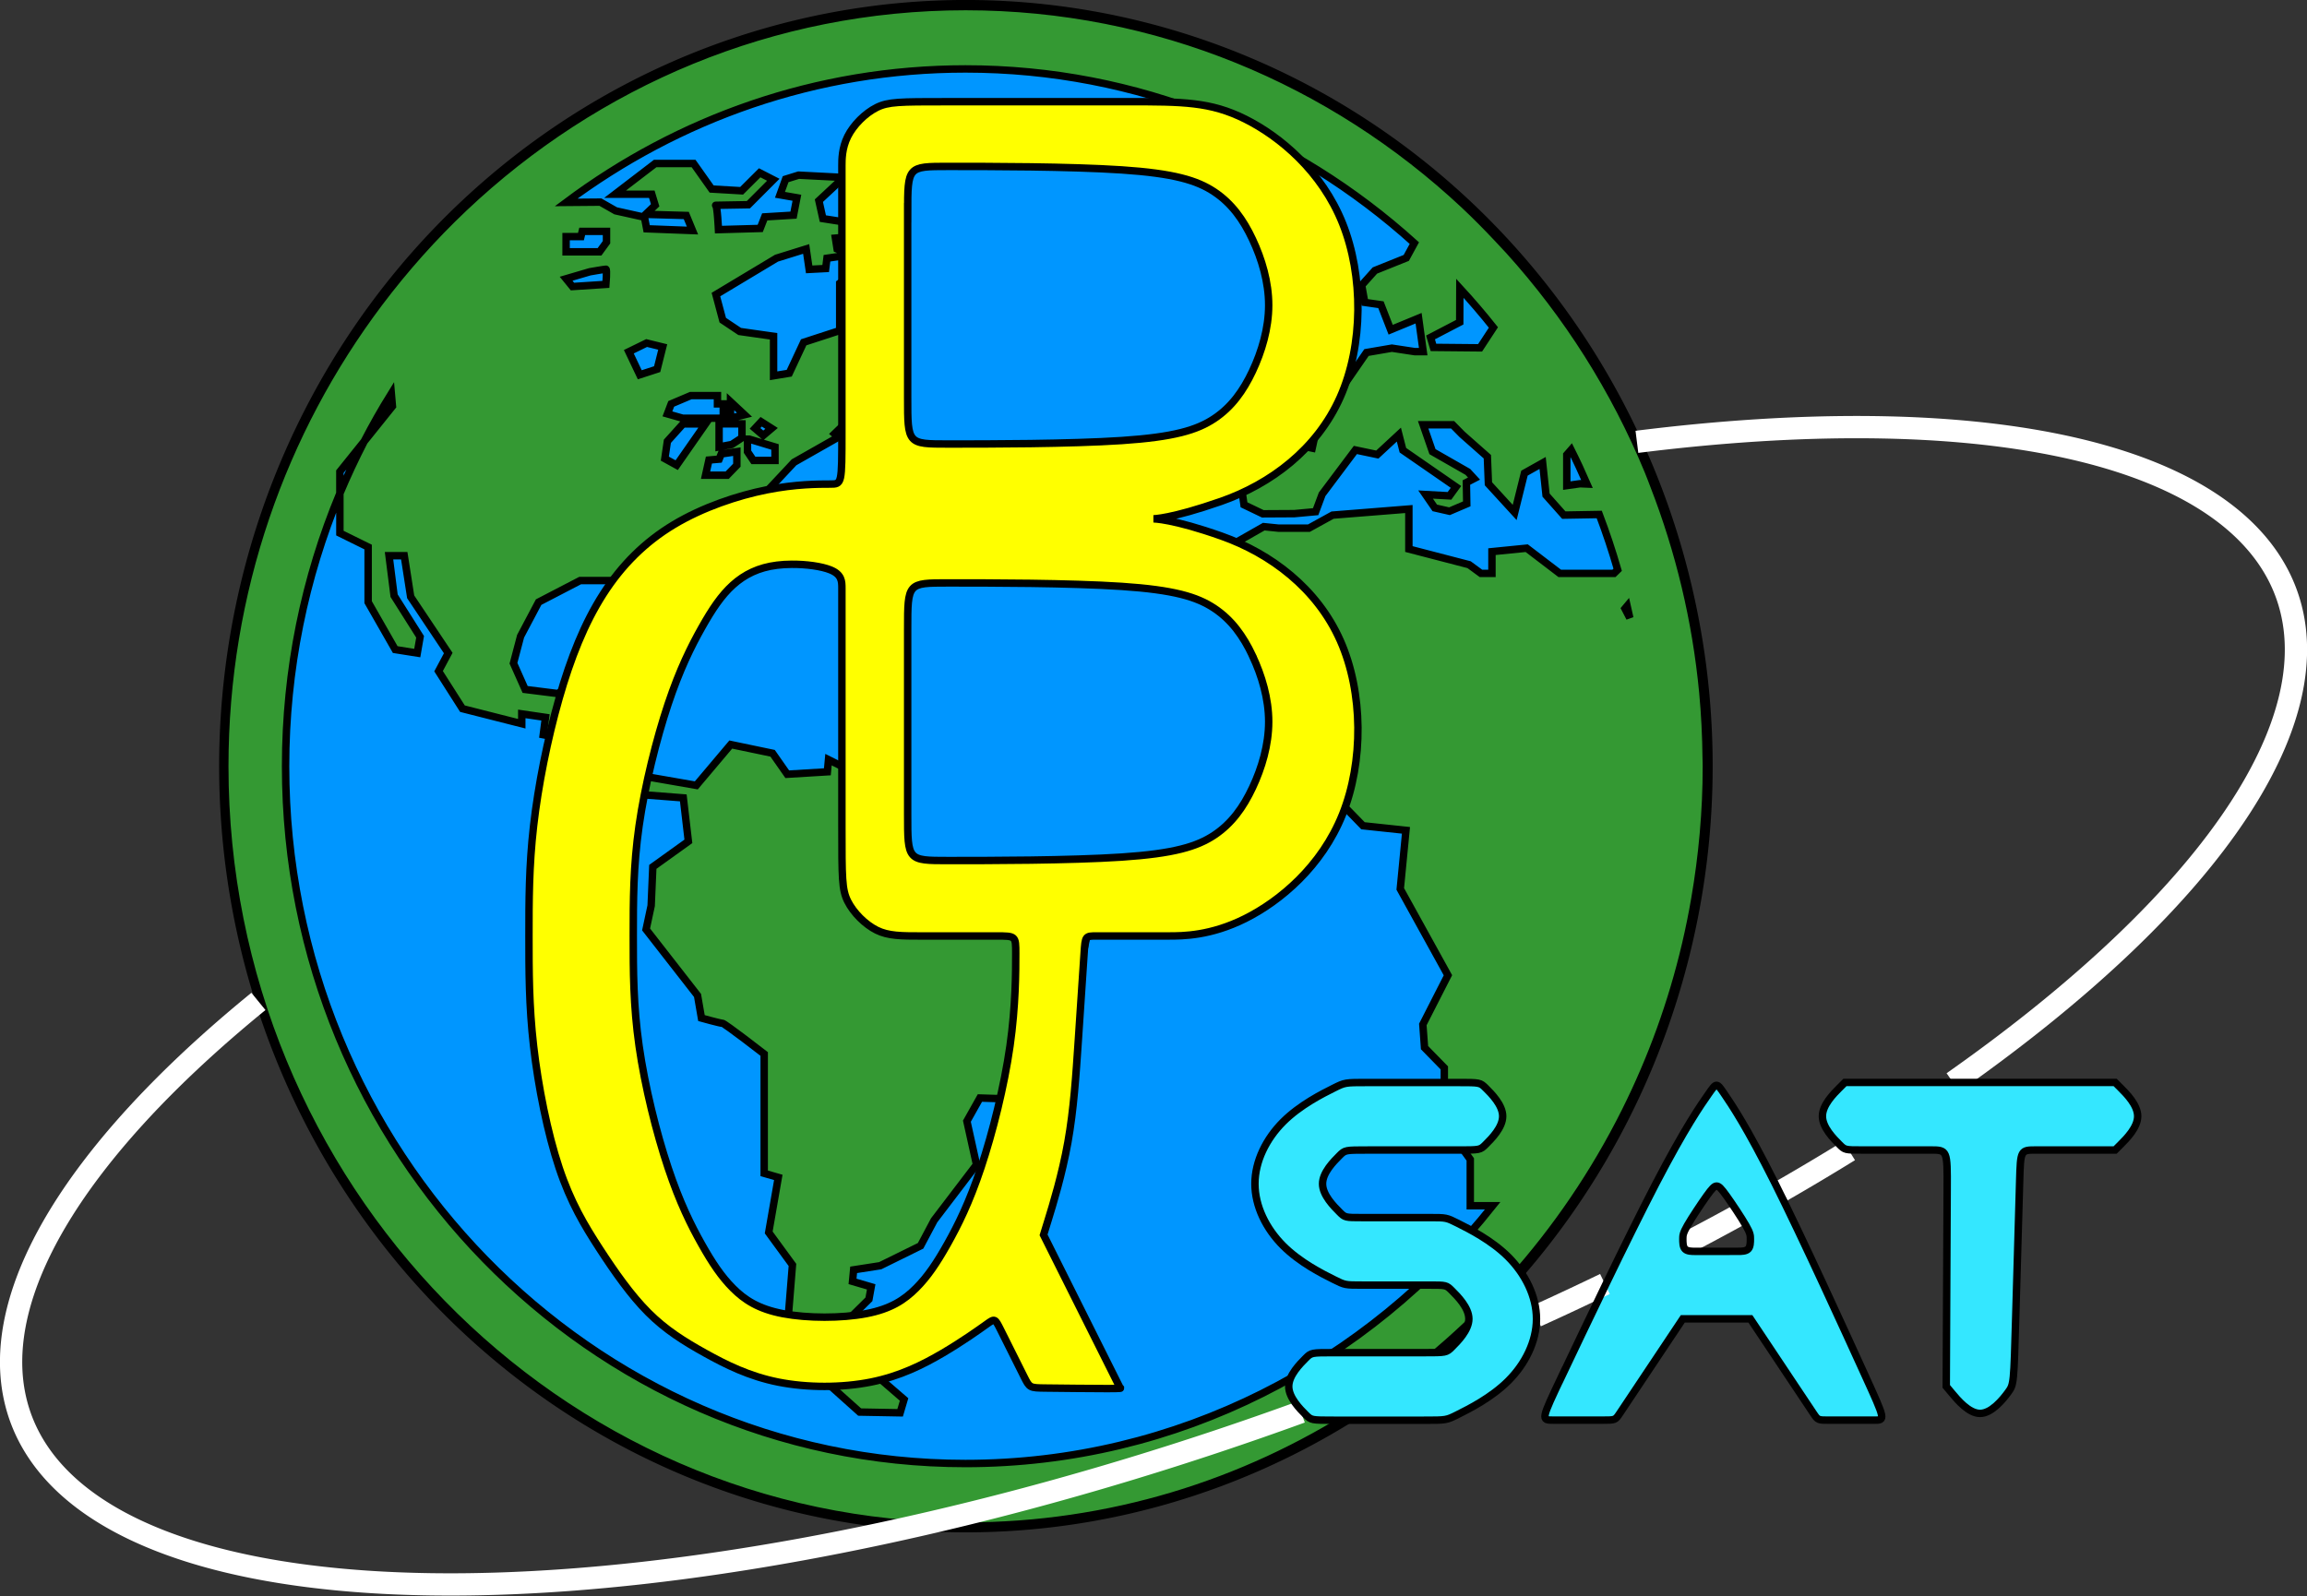 <?xml version="1.0" encoding="UTF-8" standalone="no"?>
<!-- Created with Inkscape (http://www.inkscape.org/) -->

<svg
   width="77.664mm"
   height="53.743mm"
   viewBox="0 0 77.664 53.743"
   version="1.1"
   id="svg3758"
   inkscape:version="1.1.2 (b8e25be833, 2022-02-05)"
   sodipodi:docname="qbbeta3.1.svg"
   inkscape:export-filename="C:\Users\kk7800\Documents\qbbeta2.png"
   inkscape:export-xdpi="96"
   inkscape:export-ydpi="96"
   xmlns:inkscape="http://www.inkscape.org/namespaces/inkscape"
   xmlns:sodipodi="http://sodipodi.sourceforge.net/DTD/sodipodi-0.dtd"
   xmlns="http://www.w3.org/2000/svg"
   xmlns:svg="http://www.w3.org/2000/svg">
  <rect x="0" y="0" width="77.664" height="53.743" fill="#333333" stroke="none"/>
  <sodipodi:namedview
     id="namedview3760"
     pagecolor="#ffffff"
     bordercolor="#666666"
     borderopacity="1.0"
     inkscape:pageshadow="2"
     inkscape:pageopacity="0.0"
     inkscape:pagecheckerboard="0"
     inkscape:document-units="mm"
     showgrid="false"
     showguides="false"
     inkscape:zoom="2.8284271"
     inkscape:cx="87.858018"
     inkscape:cy="144.24978"
     inkscape:window-width="1366"
     inkscape:window-height="705"
     inkscape:window-x="-8"
     inkscape:window-y="-8"
     inkscape:window-maximized="1"
     inkscape:current-layer="layer2"
     fit-margin-top="0"
     fit-margin-left="0"
     fit-margin-right="0"
     fit-margin-bottom="0">
    <inkscape:grid
       type="xygrid"
       id="grid4012"
       originx="-49.428"
       originy="-97.035" />
  </sodipodi:namedview>
  <defs
     id="defs3755">
    <inkscape:path-effect
       effect="bspline"
       id="path-effect2045"
       is_visible="true"
       lpeversion="1"
       weight="33.333"
       steps="2"
       helper_size="0"
       apply_no_weight="true"
       apply_with_weight="true"
       only_selected="false" />
    <inkscape:path-effect
       effect="fill_between_many"
       method="originald"
       linkedpaths="#path16526,0,1|#path17479,0,1"
       id="path-effect1853"
       is_visible="true"
       lpeversion="0"
       join="true"
       close="true"
       autoreverse="true"
       applied="false" />
    <inkscape:path-effect
       effect="bspline"
       id="path-effect1303"
       is_visible="true"
       lpeversion="1"
       weight="33.333"
       steps="2"
       helper_size="0"
       apply_no_weight="true"
       apply_with_weight="true"
       only_selected="false" />
    <inkscape:path-effect
       effect="bspline"
       id="path-effect3766"
       is_visible="true"
       lpeversion="1"
       weight="33.333"
       steps="2"
       helper_size="0"
       apply_no_weight="true"
       apply_with_weight="true"
       only_selected="false" />
    <inkscape:path-effect
       effect="bspline"
       id="path-effect2406"
       is_visible="true"
       lpeversion="1"
       weight="33.333"
       steps="2"
       helper_size="0"
       apply_no_weight="true"
       apply_with_weight="true"
       only_selected="false" />
    <inkscape:path-effect
       effect="bspline"
       id="path-effect113"
       is_visible="true"
       lpeversion="1"
       weight="33.333"
       steps="2"
       helper_size="0"
       apply_no_weight="true"
       apply_with_weight="true"
       only_selected="false" />
    <inkscape:path-effect
       effect="bspline"
       id="path-effect76"
       is_visible="true"
       lpeversion="1"
       weight="33.333"
       steps="2"
       helper_size="0"
       apply_no_weight="true"
       apply_with_weight="true"
       only_selected="false" />
    <inkscape:path-effect
       effect="bspline"
       id="path-effect31982"
       is_visible="true"
       lpeversion="1"
       weight="33.333"
       steps="2"
       helper_size="0"
       apply_no_weight="true"
       apply_with_weight="true"
       only_selected="false" />
    <inkscape:path-effect
       effect="bspline"
       id="path-effect19555"
       is_visible="true"
       lpeversion="1"
       weight="33.333"
       steps="2"
       helper_size="0"
       apply_no_weight="true"
       apply_with_weight="true"
       only_selected="false" />
    <inkscape:path-effect
       effect="bspline"
       id="path-effect17481"
       is_visible="true"
       lpeversion="1"
       weight="33.333"
       steps="2"
       helper_size="0"
       apply_no_weight="true"
       apply_with_weight="true"
       only_selected="false" />
    <inkscape:path-effect
       effect="bspline"
       id="path-effect16528"
       is_visible="true"
       lpeversion="1"
       weight="33.333"
       steps="2"
       helper_size="0"
       apply_no_weight="true"
       apply_with_weight="true"
       only_selected="false" />
    <inkscape:path-effect
       effect="bspline"
       id="path-effect15674"
       is_visible="true"
       lpeversion="1"
       weight="33.333"
       steps="2"
       helper_size="0"
       apply_no_weight="true"
       apply_with_weight="true"
       only_selected="false" />
    <inkscape:path-effect
       effect="bspline"
       id="path-effect12545"
       is_visible="true"
       lpeversion="1"
       weight="33.333"
       steps="2"
       helper_size="0"
       apply_no_weight="true"
       apply_with_weight="true"
       only_selected="false" />
    <inkscape:path-effect
       effect="bspline"
       id="path-effect9764"
       is_visible="true"
       lpeversion="1"
       weight="33.333"
       steps="2"
       helper_size="0"
       apply_no_weight="true"
       apply_with_weight="true"
       only_selected="false" />
    <inkscape:path-effect
       effect="bspline"
       id="path-effect9760"
       is_visible="true"
       lpeversion="1"
       weight="33.333"
       steps="2"
       helper_size="0"
       apply_no_weight="true"
       apply_with_weight="true"
       only_selected="false" />
    <inkscape:path-effect
       effect="bspline"
       id="path-effect5330"
       is_visible="true"
       lpeversion="1"
       weight="33.333"
       steps="2"
       helper_size="0"
       apply_no_weight="true"
       apply_with_weight="true"
       only_selected="false" />
    <inkscape:path-effect
       effect="bspline"
       id="path-effect4544"
       is_visible="true"
       lpeversion="1"
       weight="33.333"
       steps="2"
       helper_size="0"
       apply_no_weight="true"
       apply_with_weight="true"
       only_selected="false" />
    <inkscape:path-effect
       effect="bspline"
       id="path-effect1064"
       is_visible="true"
       lpeversion="1"
       weight="33.333"
       steps="2"
       helper_size="0"
       apply_no_weight="true"
       apply_with_weight="true"
       only_selected="false" />
    <inkscape:path-effect
       effect="bspline"
       id="path-effect47900"
       is_visible="true"
       lpeversion="1"
       weight="33.333"
       steps="2"
       helper_size="0"
       apply_no_weight="true"
       apply_with_weight="true"
       only_selected="false" />
    <inkscape:path-effect
       effect="bspline"
       id="path-effect42650"
       is_visible="true"
       lpeversion="1"
       weight="33.333"
       steps="2"
       helper_size="0"
       apply_no_weight="true"
       apply_with_weight="true"
       only_selected="false" />
    <inkscape:path-effect
       effect="bspline"
       id="path-effect11375"
       is_visible="true"
       lpeversion="1"
       weight="33.333"
       steps="2"
       helper_size="0"
       apply_no_weight="true"
       apply_with_weight="true"
       only_selected="false" />
    <inkscape:path-effect
       effect="bspline"
       id="path-effect6316"
       is_visible="true"
       lpeversion="1"
       weight="33.333"
       steps="2"
       helper_size="0"
       apply_no_weight="true"
       apply_with_weight="true"
       only_selected="false" />
    <inkscape:path-effect
       effect="bspline"
       id="path-effect6020"
       is_visible="true"
       lpeversion="1"
       weight="33.333"
       steps="2"
       helper_size="0"
       apply_no_weight="true"
       apply_with_weight="true"
       only_selected="false" />
    <inkscape:path-effect
       effect="bspline"
       id="path-effect6016"
       is_visible="true"
       lpeversion="1"
       weight="33.333"
       steps="2"
       helper_size="0"
       apply_no_weight="true"
       apply_with_weight="true"
       only_selected="false" />
    <inkscape:path-effect
       effect="bspline"
       id="path-effect5899"
       is_visible="true"
       lpeversion="1"
       weight="33.333"
       steps="2"
       helper_size="0"
       apply_no_weight="true"
       apply_with_weight="true"
       only_selected="false" />
    <inkscape:path-effect
       effect="bspline"
       id="path-effect5231"
       is_visible="true"
       lpeversion="1"
       weight="33.333"
       steps="2"
       helper_size="0"
       apply_no_weight="true"
       apply_with_weight="true"
       only_selected="false" />
    <inkscape:path-effect
       effect="bspline"
       id="path-effect5034"
       is_visible="true"
       lpeversion="1"
       weight="33.333"
       steps="2"
       helper_size="0"
       apply_no_weight="true"
       apply_with_weight="true"
       only_selected="false" />
    <inkscape:path-effect
       effect="fill_between_many"
       method="originald"
       linkedpaths="#path16526,0,1|#path17479,0,1"
       id="path-effect1149"
       is_visible="true"
       lpeversion="0"
       join="true"
       close="true"
       autoreverse="true"
       applied="false" />
    <inkscape:path-effect
       effect="fill_between_many"
       method="originald"
       linkedpaths="#path16526,0,1|#path17479,0,1"
       id="path-effect1267"
       is_visible="true"
       lpeversion="0"
       join="true"
       close="true"
       autoreverse="true"
       applied="false" />
    <inkscape:path-effect
       effect="fill_between_many"
       method="originald"
       linkedpaths="#path16526,0,1|#path17479,0,1"
       id="path-effect1689"
       is_visible="true"
       lpeversion="0"
       join="true"
       close="true"
       autoreverse="true"
       applied="false" />
    <inkscape:path-effect
       effect="fill_between_many"
       method="originald"
       linkedpaths="#path16526,0,1|#path17479,0,1"
       id="path-effect1845"
       is_visible="true"
       lpeversion="0"
       join="true"
       close="true"
       autoreverse="true"
       applied="false" />
  </defs>
  <g
     inkscape:groupmode="layer"
     id="layer4"
     inkscape:label="Layer 4"
     style="display:inline"
     transform="translate(-49.428,-97.035)">
    <path
       style="display:inline;fill:#0096ff;fill-opacity:1;stroke:#000000;stroke-width:0.25;stroke-miterlimit:4;stroke-dasharray:none"
       id="path955"
       sodipodi:type="arc"
       sodipodi:cx="81.94529"
       sodipodi:cy="122.83469"
       sodipodi:rx="25.014"
       sodipodi:ry="25.675409"
       sodipodi:start="1.02907"
       sodipodi:end="0.72746122"
       sodipodi:arc-type="arc"
       d="m 94.843,144.834 a 25.014,25.675 0 0 1 -33.298,-7.141 25.014,25.675 0 0 1 4.429,-34.619 25.014,25.675 0 0 1 33.965,1.925 25.014,25.675 0 0 1 0.688,34.909"
       sodipodi:open="true"
       inkscape:export-filename="C:\Users\kk7800\Documents\path5897.png"
       inkscape:export-xdpi="96"
       inkscape:export-ydpi="96" />
  </g>
  <g
     inkscape:groupmode="layer"
     id="layer2"
     inkscape:label="Layer 2"
     style="display:inline"
     transform="translate(-49.428,-97.035)">
    <path
       d="m 106.867,122.574 c -0.008,-0.748 -0.044,-1.491 -0.113,-2.222 -0.231,-2.438 -0.799,-4.775 -1.65,-6.966 -0.064,-0.163 -0.122,-0.328 -0.19,-0.489 -1.135,-2.75 -2.728,-5.253 -4.677,-7.413 -0.128,-0.141 -0.259,-0.28 -0.389,-0.417 -0.368,-0.392 -0.747,-0.776 -1.139,-1.143 -4.433,-4.141 -10.321,-6.668 -16.775,-6.668 -6.509,0 -12.439,2.573 -16.884,6.777 -1.036,0.98 -1.988,2.049 -2.852,3.194 -3.258,4.323 -5.203,9.738 -5.203,15.613 0,14.108 11.188,25.584 24.94,25.584 9.673,0 18.071,-5.682 22.205,-13.962 0.884,-1.77 1.573,-3.657 2.036,-5.634 0.118,-0.502 0.22,-1.006 0.308,-1.516 0.251,-1.453 0.389,-2.947 0.389,-4.472 0.002,-0.088 -0.004,-0.176 -0.006,-0.264 z m -4.694,-10.225 0.145,-0.166 c 0.19,0.378 0.367,0.762 0.536,1.151 l -0.236,-0.01 -0.445,0.063 z m -3.604,-4.464 0.004,-1.143 c 0.392,0.426 0.769,0.865 1.13,1.32 l -0.449,0.686 -1.57,-0.015 -0.098,-0.336 z m -30.084,-2.84 v -0.043 h 0.5 l 0.043,-0.176 h 0.818 v 0.366 l -0.235,0.322 h -1.126 z m 0.798,1.142 c 0,0 0.5,-0.087 0.543,-0.087 0.043,0 0,0.511 0,0.511 l -1.126,0.073 -0.214,-0.263 z m 34.478,10.156 h -1.825 l -1.112,-0.849 -1.17,0.117 v 0.732 h -0.37 l -0.4,-0.293 -2.027,-0.527 v -1.347 l -2.569,0.205 -0.796,0.439 h -1.02 l -0.5,-0.051 -1.238,0.705 v 1.327 l -2.531,1.873 0.21,0.8 h 0.513 l -0.134,0.762 -0.361,0.136 -0.02,1.991 2.187,2.555 h 0.952 l 0.057,-0.156 h 1.711 l 0.493,-0.468 h 0.97 l 0.532,0.547 1.446,0.154 -0.192,1.973 1.605,2.907 -0.845,1.657 0.057,0.781 0.666,0.681 v 1.877 l 0.874,1.206 v 1.559 h 0.755 c -4.202,5.292 -10.596,8.681 -17.751,8.681 -12.619,0.002 -22.886,-10.532 -22.886,-23.478 0,-3.259 0.652,-6.365 1.827,-9.189 v -0.732 l 0.819,-1.02 c 0.284,-0.55 0.589,-1.087 0.914,-1.61 l 0.037,0.426 -0.95,1.184 c -0.294,0.57 -0.569,1.153 -0.819,1.752 v 1.336 l 0.951,0.469 v 1.857 l 0.912,1.596 0.742,0.117 0.095,-0.547 -0.875,-1.385 -0.171,-1.346 h 0.513 l 0.216,1.385 1.265,1.893 -0.326,0.611 0.804,1.262 1.997,0.507 v -0.331 l 0.799,0.117 -0.076,0.585 0.628,0.118 0.969,0.271 1.369,1.601 1.749,0.136 0.171,1.464 -1.197,0.859 -0.056,1.307 -0.171,0.8 1.732,2.223 0.132,0.762 c 0,0 0.628,0.175 0.705,0.175 0.076,0 1.407,1.034 1.407,1.034 v 4.019 l 0.475,0.137 -0.323,1.854 0.799,1.093 -0.148,1.837 1.056,1.904 1.355,1.214 1.362,0.025 0.133,-0.449 -1.001,-0.865 0.057,-0.429 0.18,-0.526 0.038,-0.537 -0.677,-0.021 -0.342,-0.44 0.562,-0.555 0.076,-0.419 -0.628,-0.184 0.037,-0.389 0.894,-0.139 1.36,-0.67 0.456,-0.859 1.427,-1.873 -0.324,-1.465 0.438,-0.78 1.312,0.041 0.883,-0.718 0.285,-2.826 0.98,-1.276 0.171,-0.82 -0.893,-0.294 -0.59,-0.992 -2.016,-0.021 -1.598,-0.625 -0.076,-1.169 -0.533,-0.957 -1.445,-0.022 -0.835,-1.345 -0.742,-0.371 -0.038,0.41 -1.35,0.082 -0.494,-0.706 -1.408,-0.294 -1.16,1.375 -1.826,-0.318 -0.132,-2.111 -1.332,-0.234 0.534,-1.035 -0.153,-0.595 -1.751,1.201 -1.102,-0.138 -0.393,-0.883 0.24,-0.91 0.607,-1.148 1.398,-0.726 2.7,-9.8e-4 -0.007,0.845 0.97,0.463 -0.077,-1.444 0.7,-0.722 1.411,-0.951 0.096,-0.669 1.407,-1.503 1.497,-0.85 -0.132,-0.112 1.013,-0.979 0.371,0.101 0.17,0.219 0.385,-0.438 0.094,-0.043 -0.422,-0.061 -0.428,-0.146 v -0.421 l 0.227,-0.19 h 0.5 l 0.229,0.103 0.198,0.41 0.242,-0.038 v -0.036 l 0.07,0.024 0.702,-0.11 0.1,-0.351 0.4,0.103 V 110.17 l -0.371,0.262 h 0.001 l 0.054,0.418 1.271,0.402 c 0,0 0.001,0.005 0.003,0.016 l 0.292,-0.025 0.019,-0.565 -1.007,-0.47 -0.057,-0.271 0.836,-0.293 0.037,-0.821 -0.874,-0.546 -0.057,-1.384 -1.198,0.604 h -0.437 l 0.115,-1.053 -1.631,-0.395 -0.675,0.523 v 1.595 l -1.213,0.395 -0.486,1.04 -0.527,0.087 v -1.33 l -1.141,-0.162 -0.57,-0.381 -0.23,-0.862 2.04,-1.225 0.998,-0.311 0.101,0.688 0.556,-0.029 0.043,-0.346 0.582,-0.085 0.01,-0.121 -0.25,-0.106 -0.057,-0.366 0.715,-0.062 0.432,-0.461 0.024,-0.034 0.005,0.002 0.131,-0.139 1.503,-0.195 0.665,0.579 -1.743,0.952 2.218,0.537 0.287,-0.761 h 0.969 l 0.343,-0.663 -0.685,-0.176 v -0.839 l -2.149,-0.977 -1.483,0.176 -0.837,0.449 0.057,1.092 -0.875,-0.137 -0.134,-0.604 0.838,-0.781 -1.521,-0.078 -0.437,0.136 -0.19,0.526 0.57,0.099 -0.114,0.585 -0.969,0.059 -0.152,0.389 -1.406,0.04 c 0,0 -0.039,-0.819 -0.095,-0.819 -0.056,0 1.103,-0.02 1.103,-0.02 l 0.838,-0.84 -0.458,-0.235 -0.608,0.606 -1.009,-0.059 -0.608,-0.859 h -1.294 l -1.35,1.034 h 1.237 l 0.113,0.371 -0.321,0.306 1.369,0.039 0.209,0.507 -1.542,-0.059 -0.075,-0.39 -0.969,-0.215 -0.514,-0.293 -1.154,0.01 c 3.778,-2.824 8.424,-4.495 13.445,-4.495 5.787,0 11.075,2.219 15.11,5.865 l -0.272,0.499 -1.056,0.424 -0.445,0.496 0.103,0.578 0.545,0.078 0.328,0.842 0.94,-0.388 0.155,1.126 h -0.283 l -0.771,-0.117 -0.855,0.147 -0.828,1.2 -1.184,0.19 -0.171,1.04 0.5,0.121 -0.145,0.668 -1.176,-0.242 -1.078,0.242 -0.229,0.616 0.187,1.292 0.633,0.304 1.062,-0.006 0.717,-0.066 0.218,-0.585 1.12,-1.493 0.738,0.155 0.726,-0.673 0.135,0.526 1.787,1.236 -0.218,0.301 -0.805,-0.044 0.31,0.45 0.495,0.112 0.581,-0.248 -0.012,-0.718 0.257,-0.133 -0.207,-0.225 -1.192,-0.682 -0.314,-0.906 H 98.329 l 0.317,0.322 0.853,0.754 0.036,0.912 0.884,0.966 0.329,-1.324 0.612,-0.343 0.115,1.083 0.598,0.673 1.193,-0.021 c 0.231,0.609 0.438,1.229 0.62,1.861 z m -33.164,-7.464 0.599,-0.293 0.542,0.133 -0.187,0.746 -0.585,0.19 z m 3.179,1.756 v 0.483 H 72.409 l -0.513,-0.146 0.128,-0.337 0.658,-0.279 h 0.899 v 0.279 z m 0.63,0.673 v 0.468 l -0.343,0.226 -0.427,0.081 c 0,0 0,-0.702 0,-0.776 z m -0.386,-0.19 v -0.557 l 0.471,0.44 z m 0.214,1.126 v 0.456 l -0.327,0.337 h -0.727 l 0.114,-0.511 0.344,-0.03 0.071,-0.176 z m -1.812,-0.935 h 0.756 l -0.969,1.39 -0.4,-0.22 0.086,-0.585 z m 3.096,0.776 v 0.455 h -0.727 l -0.199,-0.295 v -0.423 h 0.057 z m -0.672,-0.625 0.207,-0.223 0.35,0.223 -0.28,0.237 z m 29.286,6.069 0.072,-0.086 c 0.03,0.133 0.062,0.265 0.09,0.4 z"
       id="path70353"
       style="display:inline;fill:#349933;fill-opacity:1;stroke:#000000;stroke-width:0.25;stroke-miterlimit:4;stroke-dasharray:none;stroke-opacity:1"
       inkscape:export-filename="C:\Users\Jack\Desktop\qbSat Logo1.png"
       inkscape:export-xdpi="96"
       inkscape:export-ydpi="96" />
    <path
       style="display:inline;fill:#34e7ff;fill-opacity:1;stroke:none;stroke-width:0.265px;stroke-linecap:butt;stroke-linejoin:miter;stroke-opacity:1"
       d="m 105.524,136.155 -1.21,2.42 -1.621,3.407 -1.191,2.414 -0.033,0.479 2.265,-0.017 2.344,-3.412 h 2.274 l 2.294,3.445 2.084,-0.017 v -0.331 l -1.339,-2.943 -2.299,-4.911 -1.472,-2.646 -0.43,-0.463 -0.777,1.124 -0.459,0.664 m 1.263,1.555 0.486,0.576 0.628,1.042 v 0.513 l -0.132,0.132 -1.984,-0.025 -0.076,-0.237 0.074,-0.561 0.622,-0.955 m -0.152,0.725 -0.285,-1.432"
       id="path2193"
       sodipodi:nodetypes="cccccccccccccccccccccccccccc" />
    <path
       style="display:inline;fill:none;stroke:#ffffff;stroke-width:0.75;stroke-miterlimit:4;stroke-dasharray:none;stroke-opacity:1"
       id="path1569-8"
       transform="rotate(-20)"
       sodipodi:type="arc"
       sodipodi:cx="38.166523"
       sodipodi:cy="153.19574"
       sodipodi:rx="40.582397"
       sodipodi:ry="14.554218"
       sodipodi:start="5.2790742"
       sodipodi:end="0.92547726"
       sodipodi:arc-type="arc"
       sodipodi:open="true"
       d="m 59.953,140.917 a 40.582,14.554 0 0 1 18.765,11.707 40.582,14.554 0 0 1 -16.143,12.2"
       inkscape:export-filename="C:\Users\kk7800\Documents\path5897.png"
       inkscape:export-xdpi="96"
       inkscape:export-ydpi="96" />
    <path
       style="display:inline;fill:none;stroke:#ffffff;stroke-width:0.75;stroke-miterlimit:4;stroke-dasharray:none;stroke-opacity:1"
       id="path1569-8-2"
       transform="rotate(-20)"
       sodipodi:type="arc"
       sodipodi:cx="38.166523"
       sodipodi:cy="153.19574"
       sodipodi:rx="40.582397"
       sodipodi:ry="14.554218"
       sodipodi:start="1.0459376"
       sodipodi:end="1.1181282"
       sodipodi:arc-type="arc"
       d="m 58.502,165.791 a 40.582,14.554 0 0 1 -2.586,0.493"
       sodipodi:open="true"
       inkscape:export-filename="C:\Users\kk7800\Documents\path5897.png"
       inkscape:export-xdpi="96"
       inkscape:export-ydpi="96" />
    <path
       style="display:inline;fill:none;stroke:#ffffff;stroke-width:0.75;stroke-miterlimit:4;stroke-dasharray:none;stroke-opacity:1"
       id="path1569-8-2-2"
       transform="rotate(-20)"
       sodipodi:type="arc"
       sodipodi:cx="38.166523"
       sodipodi:cy="153.19574"
       sodipodi:rx="40.582397"
       sodipodi:ry="14.554218"
       sodipodi:start="1.161696"
       sodipodi:end="1.2170894"
       sodipodi:arc-type="arc"
       sodipodi:open="true"
       d="m 54.31,166.549 a 40.582,14.554 0 0 1 -2.086,0.3"
       inkscape:export-filename="C:\Users\kk7800\Documents\path5897.png"
       inkscape:export-xdpi="96"
       inkscape:export-ydpi="96" />
    <path
       style="display:inline;fill:none;stroke:#ffffff;stroke-width:0.75;stroke-miterlimit:4;stroke-dasharray:none;stroke-opacity:1"
       id="path1569-8-2-2-8"
       transform="rotate(-20)"
       sodipodi:type="arc"
       sodipodi:cx="38.166523"
       sodipodi:cy="153.19574"
       sodipodi:rx="40.582397"
       sodipodi:ry="14.554218"
       sodipodi:start="1.2943613"
       sodipodi:end="1.3589778"
       sodipodi:arc-type="arc"
       sodipodi:open="true"
       d="m 49.243,167.197 a 40.582,14.554 0 0 1 -2.544,0.227"
       inkscape:export-filename="C:\Users\kk7800\Documents\path5897.png"
       inkscape:export-xdpi="96"
       inkscape:export-ydpi="96" />
    <path
       style="display:inline;fill:none;stroke:#ffffff;stroke-width:0.75;stroke-miterlimit:4;stroke-dasharray:none;stroke-opacity:1"
       id="path1569-8-2-2-8-7"
       transform="rotate(-20)"
       sodipodi:type="arc"
       sodipodi:cx="38.166523"
       sodipodi:cy="153.19574"
       sodipodi:rx="40.582397"
       sodipodi:ry="14.554218"
       sodipodi:start="1.5711513"
       sodipodi:end="3.9418844"
       sodipodi:arc-type="arc"
       sodipodi:open="true"
       d="M 38.152,167.75 A 40.582,14.554 0 0 1 0.556,158.663 40.582,14.554 0 0 1 9.901,142.752"
       inkscape:export-filename="C:\Users\kk7800\Documents\path5897.png"
       inkscape:export-xdpi="96"
       inkscape:export-ydpi="96" />
  </g>
  <g
     inkscape:label="Layer 1"
     inkscape:groupmode="layer"
     id="layer1"
     style="display:inline"
     transform="translate(-49.428,-97.035)">
    <path
       id="path5897"
       style="fill:#ffff00;fill-opacity:1;stroke:#000000;stroke-width:0.945;stroke-linecap:butt;stroke-linejoin:miter;stroke-miterlimit:4;stroke-dasharray:none;stroke-opacity:1"
       inkscape:transform-center-x="-3.707953"
       inkscape:transform-center-y="-4.9152308"
       d="m 306.727,379.094 c -5.894,0 -7.368,7.7e-4 -8.84,0.736 -1.472,0.736 -2.943,2.209 -3.68,3.682 -0.736,1.473 -0.736,2.946 -0.736,3.682 v 7.359 26.5 c 10e-6,6.629 -0.001,6.629 -1.475,6.629 -1.473,0 -4.413,-5e-5 -8.096,0.736 -3.682,0.736 -8.099,2.21 -11.779,4.418 -3.681,2.208 -6.626,5.152 -8.982,8.834 -2.357,3.682 -4.122,8.099 -5.594,13.252 -1.472,5.153 -2.651,11.042 -3.24,16.195 -0.589,5.154 -0.588,9.572 -0.588,13.988 0,4.416 -0.001,8.834 0.588,13.988 0.589,5.154 1.768,11.042 3.24,15.459 1.472,4.417 3.24,7.361 5.154,10.307 1.915,2.945 3.975,5.89 6.184,8.098 2.208,2.208 4.564,3.682 7.215,5.154 2.651,1.473 5.594,2.944 9.275,3.68 3.681,0.736 8.099,0.736 11.779,0 3.681,-0.736 6.624,-2.209 9.127,-3.682 2.503,-1.472 4.565,-2.943 5.596,-3.68 1.031,-0.736 1.031,-0.736 1.768,0.736 l 2.943,5.889 c 0.736,1.472 0.736,1.473 2.721,1.496 1.984,0.023 5.949,0.068 7.863,0.068 1.914,1.8e-4 1.775,-0.046 1.637,-0.092 l -8.834,-17.668 -0.883,-1.768 0.59,-1.916 c 0.59,-1.916 1.766,-5.74 2.502,-9.863 0.736,-4.123 1.03,-8.536 1.324,-12.955 l 0.736,-11.045 c 0.147,-2.208 0.148,-2.207 1.623,-2.207 h 5.885 3.244 c 1.77,0 5.3,-10e-4 9.715,-2.209 4.415,-2.208 9.712,-6.622 12.365,-13.254 2.653,-6.632 2.653,-15.453 -0.293,-22.082 -2.946,-6.629 -8.833,-11.043 -15.051,-13.252 -6.218,-2.209 -8.686,-2.209 -8.686,-2.209 0,0 2.244,-9.2e-4 8.573,-2.209 6.329,-2.208 12.216,-6.623 15.162,-13.252 2.947,-6.629 2.948,-15.453 0.297,-22.082 -2.651,-6.63 -7.948,-11.042 -12.367,-13.252 -4.419,-2.21 -7.952,-2.211 -14.871,-2.211 z m -19.656,58.779 c 1.891,-0.014 3.824,0.263 4.928,0.705 1.472,0.589 1.473,1.472 1.473,2.355 v 30.186 c 0,6.625 -3e-5,8.097 0.736,9.568 0.736,1.472 2.209,2.946 3.682,3.682 1.472,0.736 3.164,0.736 5.67,0.736 h 9.559 c 2.438,0 2.438,-1.4e-4 2.438,2.229 0,2.229 0.001,6.62 -0.732,11.756 -0.734,5.135 -2.197,10.987 -3.684,15.447 -1.487,4.46 -2.931,7.346 -4.27,9.727 -1.339,2.38 -2.49,4.107 -3.98,5.598 -1.491,1.491 -3.214,2.64 -6.342,3.236 -3.128,0.596 -7.436,0.594 -10.568,-0.002 -3.132,-0.596 -4.874,-1.757 -6.348,-3.23 -1.473,-1.473 -2.646,-3.232 -3.977,-5.598 -1.331,-2.365 -2.789,-5.281 -4.27,-9.723 -1.481,-4.441 -2.935,-10.26 -3.676,-15.447 -0.741,-5.188 -0.742,-9.534 -0.742,-13.992 0,-4.458 1.5e-4,-8.834 0.736,-13.988 0.736,-5.154 2.209,-11.042 3.682,-15.459 1.472,-4.417 2.945,-7.363 4.27,-9.719 1.325,-2.356 2.504,-4.122 3.977,-5.447 1.473,-1.325 3.237,-2.21 5.594,-2.504 0.589,-0.074 1.215,-0.111 1.846,-0.115 z"
       transform="scale(0.265)"
       sodipodi:nodetypes="csssccssssssscssssssssccssccccsssscscssscsssscccsssssssscsssscsssssssssscc" />
    <path
       style="fill:#0096ff;fill-opacity:1;stroke:#000000;stroke-width:0.25;stroke-linecap:butt;stroke-linejoin:miter;stroke-miterlimit:4;stroke-dasharray:none;stroke-opacity:1"
       d="m 91.594,119.118 c -0.312,-0.662 -0.701,-1.208 -1.285,-1.597 -0.584,-0.39 -1.363,-0.623 -3.117,-0.74 -1.753,-0.117 -4.48,-0.117 -5.844,-0.117 -1.364,0 -1.364,0 -1.364,1.558 0,1.558 0,4.675 0,6.233 0,1.558 0,1.558 1.364,1.558 1.364,0 4.091,0 5.844,-0.117 1.753,-0.117 2.532,-0.351 3.116,-0.74 0.584,-0.39 0.974,-0.935 1.285,-1.597 0.312,-0.662 0.545,-1.441 0.545,-2.22 6.7e-5,-0.779 -0.234,-1.558 -0.545,-2.22 z"
       id="path42648"
       sodipodi:nodetypes="cccccccccccc"
       inkscape:export-filename="C:\Users\kk7800\Documents\path5897.png"
       inkscape:export-xdpi="96"
       inkscape:export-ydpi="96"
       inkscape:original-d="m 91.671587,119.00106 c -0.389339,-0.54517 -0.778886,-1.09053 -1.16869,-1.63616 -0.778912,-0.23351 -1.558022,-0.46726 -2.337382,-0.70123 -2.726768,2.3e-4 -5.453658,2.3e-4 -8.18084,0 2.35e-4,2.3e-4 2.35e-4,2.3e-4 2e-6,0 2.34e-4,3.11682 2.34e-4,6.23322 0,9.34953 2.33e-4,2.3e-4 2.33e-4,2.3e-4 -2e-6,0 2.727235,2.3e-4 5.454126,2.3e-4 8.18084,0 0.779376,-0.2335 1.55847,-0.46723 2.337382,-0.70121 0.389804,-0.54517 0.77936,-1.09055 1.16869,-1.63617 0.233977,-0.77892 0.46771,-1.55802 0.701216,-2.33739 -0.233506,-0.77888 -0.467246,-1.55802 -0.701216,-2.33737 z"
       inkscape:path-effect="#path-effect42650" />
    <path
       style="fill:#0096ff;fill-opacity:1;stroke:#000000;stroke-width:0.25;stroke-linecap:butt;stroke-linejoin:miter;stroke-miterlimit:4;stroke-dasharray:none;stroke-opacity:1"
       d="m 79.985,104.199 c 0,-1.56 -2e-6,-1.56 1.362,-1.56 1.362,0 4.092,0 5.845,0.117 1.753,0.117 2.532,0.351 3.116,0.74 0.584,0.39 0.974,0.935 1.285,1.597 0.312,0.662 0.545,1.441 0.545,2.22 -6.5e-5,0.779 -0.234,1.558 -0.545,2.22 -0.312,0.662 -0.701,1.207 -1.286,1.597 -0.584,0.39 -1.363,0.623 -3.116,0.74 -1.753,0.117 -4.48,0.117 -5.843,0.117 -1.364,0 -1.364,0 -1.364,-1.558 0,-1.558 0,-4.671 0,-6.231 z"
       id="path47898"
       sodipodi:nodetypes="cccccccccccc"
       inkscape:export-filename="C:\Users\kk7800\Documents\path5897.png"
       inkscape:export-xdpi="96"
       inkscape:export-ydpi="96"
       inkscape:original-d="m 79.984677,102.63938 h -2e-6 c 2.724241,2.3e-4 5.454339,2.3e-4 8.18084,0 0.779301,0.23395 1.558645,0.46775 2.337382,0.70122 0.389719,0.54551 0.779256,1.09086 1.16869,1.63618 0.234036,0.77957 0.467597,1.55811 0.701216,2.33737 -0.233619,0.77973 -0.467263,1.55856 -0.701216,2.33737 -0.389296,0.54559 -0.778806,1.0909 -1.16869,1.63619 -0.779071,0.23402 -1.557917,0.46768 -2.337382,0.70119 -2.727076,2.4e-4 -5.45366,2.4e-4 -8.18084,0 2.35e-4,2.4e-4 2.35e-4,2.4e-4 2e-6,0 2.34e-4,-3.1163 2.34e-4,-6.22942 0,-9.34952 z"
       inkscape:path-effect="#path-effect47900" />
    <path
       style="fill:#34e7ff;fill-opacity:1;stroke:#000000;stroke-width:0.25;stroke-linecap:butt;stroke-linejoin:miter;stroke-miterlimit:4;stroke-dasharray:none;stroke-opacity:1"
       d="m 99.447,133.677 c 0.19,0.19 0.569,0.569 0.568,0.947 -1.2e-4,0.379 -0.379,0.758 -0.569,0.947 -0.19,0.19 -0.19,0.19 -0.947,0.19 -0.758,0 -2.274,0 -3.032,0 -0.758,0 -0.758,0 -0.948,0.19 -0.19,0.19 -0.569,0.569 -0.568,0.948 1.16e-4,0.379 0.379,0.758 0.569,0.948 0.189,0.189 0.189,0.189 0.758,0.189 0.569,0 1.706,0 2.274,0 0.568,0 0.568,0 0.948,0.19 0.379,0.19 1.137,0.569 1.706,1.137 0.568,0.569 0.947,1.327 0.947,2.085 -9e-5,0.758 -0.379,1.516 -0.948,2.084 -0.568,0.568 -1.326,0.947 -1.706,1.137 -0.379,0.19 -0.379,0.19 -1.137,0.19 -0.758,0 -2.274,0 -3.032,0 -0.758,0 -0.758,0 -0.948,-0.189 -0.189,-0.189 -0.568,-0.568 -0.569,-0.948 -1.08e-4,-0.379 0.379,-0.758 0.568,-0.948 0.19,-0.19 0.19,-0.19 0.948,-0.19 0.758,0 2.274,0 3.032,0 0.758,0 0.758,0 0.947,-0.19 0.19,-0.19 0.569,-0.569 0.569,-0.947 1.1e-4,-0.379 -0.379,-0.758 -0.569,-0.948 -0.19,-0.19 -0.19,-0.19 -0.758,-0.19 -0.568,0 -1.705,0 -2.274,0 -0.569,0 -0.569,0 -0.948,-0.189 -0.379,-0.189 -1.137,-0.568 -1.705,-1.137 -0.569,-0.569 -0.948,-1.326 -0.948,-2.085 -9.2e-5,-0.758 0.379,-1.516 0.947,-2.085 0.568,-0.568 1.327,-0.948 1.706,-1.137 0.379,-0.189 0.379,-0.189 1.137,-0.189 0.758,0 2.274,0 3.032,0 0.758,0 0.758,0 0.948,0.19 z"
       id="path15672"
       sodipodi:nodetypes="ccccccccccccccccccccccccccccccccccc"
       inkscape:export-filename="C:\Users\kk7800\Documents\path5897.png"
       inkscape:export-xdpi="96"
       inkscape:export-ydpi="96"
       inkscape:original-d="m 99.257157,133.48733 c 0.379363,0.37936 0.758263,0.75827 1.137063,1.13705 -0.3788,0.37927 -0.757815,0.75827 -1.137063,1.13707 2.27e-4,2.3e-4 2.27e-4,2.3e-4 10e-7,0 -1.515885,2.3e-4 -3.031907,2.3e-4 -4.548249,0 2.27e-4,2.3e-4 2.27e-4,2.3e-4 0,0 -0.378801,0.37926 -0.757814,0.75827 -1.137063,1.13707 0.379256,0.37925 0.758269,0.75827 1.137063,1.13705 2.27e-4,2.3e-4 2.27e-4,2.3e-4 0,1e-5 1.137312,2.2e-4 2.274328,2.2e-4 3.411187,0 2.26e-4,2.2e-4 2.26e-4,2.2e-4 -10e-7,-1e-5 0.758284,0.37926 1.51631,0.75827 2.274125,1.13707 0.37925,0.75829 0.75826,1.51629 1.13706,2.27413 -0.3788,0.75828 -0.75782,1.51631 -1.13706,2.27412 -0.75783,0.37925 -1.515857,0.75827 -2.274125,1.13706 2.27e-4,2.3e-4 2.27e-4,2.3e-4 10e-7,1e-5 -1.515886,2.2e-4 -3.03191,2.2e-4 -4.548249,0 2.26e-4,2.2e-4 2.26e-4,2.2e-4 -1e-6,-1e-5 -0.378801,-0.3788 -0.757813,-0.75781 -1.137061,-1.13706 0.379255,-0.37881 0.758268,-0.75781 1.137061,-1.13706 2.27e-4,2.3e-4 2.27e-4,2.3e-4 1e-6,0 1.516341,2.3e-4 3.032362,2.3e-4 4.548249,0 2.26e-4,2.3e-4 2.26e-4,2.3e-4 -10e-7,0 0.379256,-0.37881 0.758268,-0.75782 1.137062,-1.13707 -0.378801,-0.3788 -0.757813,-0.7578 -1.137062,-1.13706 2.27e-4,2.3e-4 2.27e-4,2.3e-4 10e-7,0 -1.136857,2.3e-4 -2.273873,2.3e-4 -3.411187,0 2.27e-4,2.3e-4 2.27e-4,2.3e-4 0,0 -0.757829,-0.3788 -1.515674,-0.75772 -2.274124,-1.13706 -0.378885,-0.75799 -0.757729,-1.51568 -1.137062,-2.27412 0.379333,-0.75799 0.758351,-1.51602 1.137062,-2.27414 0.758103,-0.37871 1.51631,-0.7578 2.274124,-1.13705 2.27e-4,2.2e-4 2.27e-4,2.2e-4 0,0 1.515878,2.2e-4 3.031952,2.2e-4 4.548249,0 2.26e-4,2.2e-4 2.26e-4,2.2e-4 -10e-7,0 z"
       inkscape:path-effect="#path-effect15674" />
    <path
       style="mix-blend-mode:normal;fill:none;fill-opacity:1;stroke:#000000;stroke-width:0.25;stroke-linecap:butt;stroke-linejoin:miter;stroke-miterlimit:4;stroke-dasharray:none;stroke-opacity:1"
       d="m 102.023,143.343 c 0.72,-1.515 2.161,-4.549 3.146,-6.445 0.986,-1.895 1.516,-2.653 1.781,-3.032 0.265,-0.379 0.265,-0.379 0.52,-0.005 0.255,0.374 0.763,1.121 1.712,3.018 0.949,1.897 2.333,4.936 3.026,6.457 0.693,1.521 0.693,1.521 0.314,1.521 -0.379,0 -1.136,0 -1.515,0 -0.379,0 -0.379,0 -0.531,-0.227 -0.151,-0.227 -0.455,-0.682 -0.834,-1.251 -0.379,-0.569 -0.833,-1.25 -1.061,-1.592 -0.228,-0.342 -0.228,-0.342 -0.228,-0.342 -0.758,0 -1.516,0 -1.895,0 -0.379,0 -0.379,0 -0.379,0 -0.455,0.682 -0.91,1.365 -1.289,1.933 -0.379,0.569 -0.682,1.023 -0.834,1.251 -0.152,0.227 -0.152,0.227 -0.569,0.227 -0.417,0 -1.25,0 -1.667,0 -0.417,0 -0.417,0 0.302,-1.515 z"
       id="path16526"
       sodipodi:nodetypes="ccccccccccccccccccc"
       inkscape:export-filename="C:\Users\kk7800\Documents\path5897.png"
       inkscape:export-xdpi="96"
       inkscape:export-ydpi="96"
       inkscape:original-d="m 101.30387,144.85796 c 1.43928,-3.02935 2.88071,-6.06399 4.32083,-9.09651 0.53088,-0.75785 1.06148,-1.51585 1.59189,-2.27412 2.3e-4,2.2e-4 2.3e-4,2.2e-4 0,0 0.50929,0.7482 1.01784,1.49543 1.52716,2.24392 1.38776,3.04566 2.77221,6.08435 4.15818,9.12671 2.2e-4,2.3e-4 2.2e-4,2.3e-4 0,0 -0.75851,2.3e-4 -1.51518,2.3e-4 -2.27412,0 2.2e-4,2.3e-4 2.2e-4,2.3e-4 0,0 -0.30273,-0.45419 -0.60621,-0.90941 -0.90966,-1.36447 -0.45461,-0.68202 -0.90876,-1.36326 -1.36448,-2.04672 2.4e-4,2.3e-4 0,0 0,0 0,0 -1.51625,2.3e-4 -2.27412,0 2.2e-4,2.3e-4 0,0 0,0 0,0 -0.90941,1.3647 -1.36447,2.04672 -0.303,0.45506 -0.6062,0.90988 -0.90965,1.36447 2.2e-4,2.3e-4 2.2e-4,2.3e-4 0,0 -0.83439,2.3e-4 -1.66675,2.3e-4 -2.50156,0 2.3e-4,2.2e-4 2.3e-4,2.2e-4 0,0 z"
       inkscape:path-effect="#path-effect16528" />
    <path
       style="mix-blend-mode:normal;fill:none;fill-opacity:1;fill-rule:nonzero;stroke:#000000;stroke-width:0.25;stroke-linecap:butt;stroke-linejoin:miter;stroke-miterlimit:4;stroke-dasharray:none;stroke-opacity:1"
       d="m 107.558,139.173 c -0.19,0 -0.493,0 -0.682,0 -0.189,0 -0.265,0 -0.379,0 -0.114,0 -0.265,0 -0.341,-0.076 -0.076,-0.076 -0.076,-0.227 -0.076,-0.341 0,-0.113 0,-0.189 0.152,-0.455 0.152,-0.265 0.455,-0.72 0.644,-0.986 0.19,-0.265 0.265,-0.341 0.341,-0.341 0.076,1.5e-4 0.152,0.076 0.341,0.341 0.189,0.265 0.493,0.72 0.644,0.985 0.152,0.265 0.152,0.341 0.152,0.455 0,0.114 0,0.265 -0.076,0.341 -0.076,0.076 -0.227,0.076 -0.341,0.076 -0.114,0 -0.19,0 -0.379,0 z"
       id="path17479"
       sodipodi:nodetypes="cccccccccccccc"
       inkscape:export-filename="C:\Users\kk7800\Documents\path5897.png"
       inkscape:export-xdpi="96"
       inkscape:export-ydpi="96"
       inkscape:original-d="m 107.67141,139.17264 c -0.30298,2.3e-4 -0.6062,2.3e-4 -0.90965,0 -0.0755,2.3e-4 -0.15121,2.2e-4 -0.22741,0 -0.15175,2.3e-4 -0.30265,2.3e-4 -0.45482,0 2.2e-4,-0.15172 2.2e-4,-0.30333 0,-0.45483 2.2e-4,-0.0754 2.2e-4,-0.15138 0,-0.22741 0.30345,-0.45461 0.60665,-0.90942 0.90965,-1.36447 0.0761,-0.0755 0.15183,-0.15138 0.22741,-0.22741 0.0761,0.0761 0.15184,0.15182 0.22741,0.22741 0.30346,0.45505 0.60666,0.90987 0.90965,1.36447 2.3e-4,0.0761 2.3e-4,0.15183 0,0.22741 2.3e-4,0.15185 2.3e-4,0.30345 0,0.45483 -0.15138,2.3e-4 -0.30299,2.3e-4 -0.45482,0 -0.0755,2.2e-4 -0.15139,2.3e-4 -0.22742,0 z"
       inkscape:path-effect="#path-effect17481" />
    <path
       style="fill:#34e7ff;fill-opacity:1;stroke:#000000;stroke-width:0.25;stroke-linecap:butt;stroke-linejoin:miter;stroke-miterlimit:4;stroke-dasharray:none;stroke-opacity:1"
       d="m 115.138,143.948 c 0.19,0.228 0.569,0.682 0.948,0.682 0.379,-1.1e-4 0.758,-0.455 0.947,-0.716 0.19,-0.261 0.189,-0.28 0.254,-2.555 0.065,-2.274 0.102,-3.53 0.132,-4.565 0.03,-1.034 0.03,-1.034 0.561,-1.034 0.531,0 1.592,0 2.653,0 0,0 0,0 0.19,-0.19 0.19,-0.19 0.569,-0.569 0.569,-0.947 1.1e-4,-0.379 -0.379,-0.758 -0.569,-0.948 -0.19,-0.19 -0.19,-0.19 -0.19,-0.19 0,0 -9.096,0 -9.096,0 0,0 0,0 -0.19,0.19 -0.19,0.19 -0.569,0.569 -0.568,0.948 1.2e-4,0.379 0.379,0.758 0.569,0.948 0.189,0.189 0.189,0.189 0.764,0.189 0.575,-3e-5 1.725,-1.1e-4 2.299,-1.4e-4 0.575,-4e-5 0.575,-4e-5 0.568,1.327 -0.006,1.327 -0.019,3.98 -0.025,5.306 -0.006,1.327 -0.006,1.327 -0.006,1.327 0,0 1e-5,0 0.19,0.228 z"
       id="path19553"
       sodipodi:nodetypes="cccccccccccccccccccc"
       inkscape:export-filename="C:\Users\kk7800\Documents\path5897.png"
       inkscape:export-xdpi="96"
       inkscape:export-ydpi="96"
       inkscape:original-d="m 114.94861,143.72089 c 0.37925,0.45505 0.75827,0.90987 1.13706,1.36447 0.37925,-0.4546 0.75827,-0.90942 1.13706,-1.36447 1.9e-4,-0.0673 1.6e-4,-0.0867 -1.6e-4,-0.20284 0.13027,-4.43215 0.16713,-5.68847 0.22758,-7.7566 2.2e-4,2.3e-4 2.2e-4,2.3e-4 0,0 1.06175,2.3e-4 3.18377,0 3.18377,0 0,0 2.3e-4,2.3e-4 0,0 0.37926,-0.3788 0.75826,-0.7578 1.13706,-1.13706 -0.3788,-0.3788 -0.75781,-0.75781 -1.13706,-1.13706 2.3e-4,2.2e-4 2.3e-4,2.2e-4 0,0 h -9.09649 c 2.2e-4,2.2e-4 2.2e-4,2.2e-4 0,0 -0.37883,0.37928 -0.75782,0.75826 -1.13707,1.13706 0.37925,0.37926 0.75824,0.75824 1.13707,1.13706 2.2e-4,2.3e-4 2.2e-4,2.3e-4 0,0 1.1499,1.5e-4 2.29951,8e-5 3.44897,-2.2e-4 2.3e-4,2.3e-4 2.3e-4,2.3e-4 0,0 -0.0124,2.6535 -0.025,5.3066 -0.0378,7.95966 2.4e-4,2.2e-4 2.4e-4,2.2e-4 0,0 z"
       inkscape:path-effect="#path-effect19555" />
  </g>
  <g
     inkscape:groupmode="layer"
     id="layer3"
     inkscape:label="Layer 3"
     transform="translate(-49.428,-97.035)" />
</svg>
